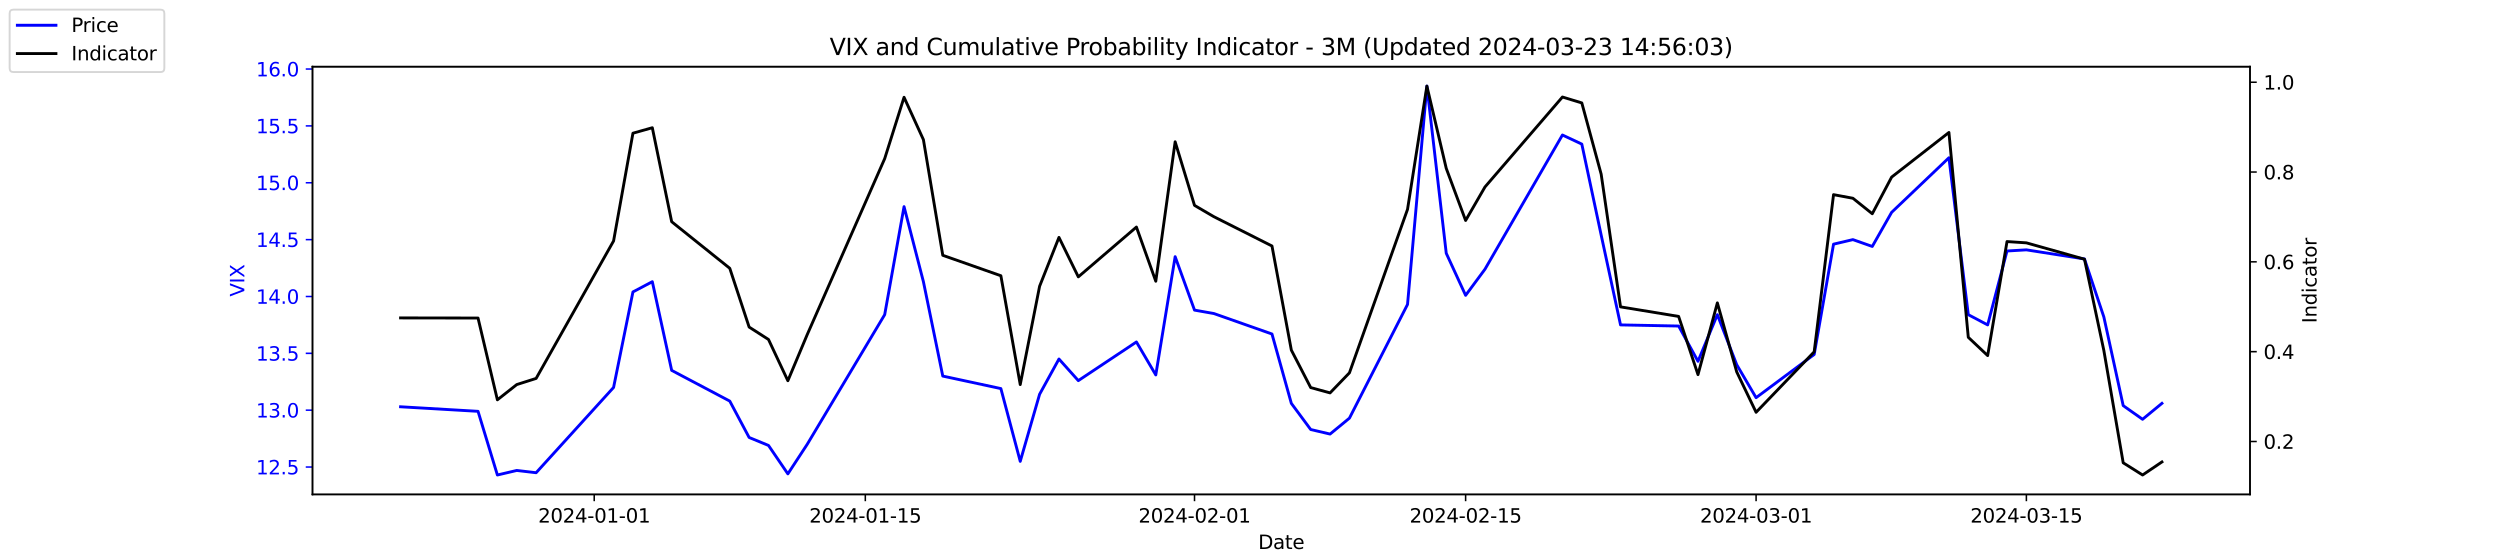<?xml version="1.0" encoding="utf-8" standalone="no"?>
<!DOCTYPE svg PUBLIC "-//W3C//DTD SVG 1.1//EN"
  "http://www.w3.org/Graphics/SVG/1.1/DTD/svg11.dtd">
<svg xmlns:xlink="http://www.w3.org/1999/xlink" width="1296pt" height="288pt" viewBox="0 0 1296 288" xmlns="http://www.w3.org/2000/svg" version="1.1">
 <defs>
  <style type="text/css">*{stroke-linejoin: round; stroke-linecap: butt}</style>
 </defs>
 <g id="figure_1">
  <g id="patch_1">
   <path d="M 0 288 
L 1296 288 
L 1296 0 
L 0 0 
z
" style="fill: #ffffff"/>
  </g>
  <g id="axes_1">
   <g id="patch_2">
    <path d="M 162 256.32 
L 1166.4 256.32 
L 1166.4 34.56 
L 162 34.56 
z
" style="fill: #ffffff"/>
   </g>
   <g id="matplotlib.axis_1">
    <g id="xtick_1">
     <g id="line2d_1">
      <defs>
       <path id="m8917cf723b" d="M 0 0 
L 0 3.5 
" style="stroke: #000000; stroke-width: 0.8"/>
      </defs>
      <g>
       <use xlink:href="#m8917cf723b" x="308.04" y="256.32" style="stroke: #000000; stroke-width: 0.8"/>
      </g>
     </g>
     <g id="text_1">
      <!-- 2024-01-01 -->
      <g transform="translate(278.982 270.918) scale(0.1 -0.1)">
       <defs>
        <path id="DejaVuSans-32" d="M 1228 531 
L 3431 531 
L 3431 0 
L 469 0 
L 469 531 
Q 828 903 1448 1529 
Q 2069 2156 2228 2338 
Q 2531 2678 2651 2914 
Q 2772 3150 2772 3378 
Q 2772 3750 2511 3984 
Q 2250 4219 1831 4219 
Q 1534 4219 1204 4116 
Q 875 4013 500 3803 
L 500 4441 
Q 881 4594 1212 4672 
Q 1544 4750 1819 4750 
Q 2544 4750 2975 4387 
Q 3406 4025 3406 3419 
Q 3406 3131 3298 2873 
Q 3191 2616 2906 2266 
Q 2828 2175 2409 1742 
Q 1991 1309 1228 531 
z
" transform="scale(0.016)"/>
        <path id="DejaVuSans-30" d="M 2034 4250 
Q 1547 4250 1301 3770 
Q 1056 3291 1056 2328 
Q 1056 1369 1301 889 
Q 1547 409 2034 409 
Q 2525 409 2770 889 
Q 3016 1369 3016 2328 
Q 3016 3291 2770 3770 
Q 2525 4250 2034 4250 
z
M 2034 4750 
Q 2819 4750 3233 4129 
Q 3647 3509 3647 2328 
Q 3647 1150 3233 529 
Q 2819 -91 2034 -91 
Q 1250 -91 836 529 
Q 422 1150 422 2328 
Q 422 3509 836 4129 
Q 1250 4750 2034 4750 
z
" transform="scale(0.016)"/>
        <path id="DejaVuSans-34" d="M 2419 4116 
L 825 1625 
L 2419 1625 
L 2419 4116 
z
M 2253 4666 
L 3047 4666 
L 3047 1625 
L 3713 1625 
L 3713 1100 
L 3047 1100 
L 3047 0 
L 2419 0 
L 2419 1100 
L 313 1100 
L 313 1709 
L 2253 4666 
z
" transform="scale(0.016)"/>
        <path id="DejaVuSans-2d" d="M 313 2009 
L 1997 2009 
L 1997 1497 
L 313 1497 
L 313 2009 
z
" transform="scale(0.016)"/>
        <path id="DejaVuSans-31" d="M 794 531 
L 1825 531 
L 1825 4091 
L 703 3866 
L 703 4441 
L 1819 4666 
L 2450 4666 
L 2450 531 
L 3481 531 
L 3481 0 
L 794 0 
L 794 531 
z
" transform="scale(0.016)"/>
       </defs>
       <use xlink:href="#DejaVuSans-32"/>
       <use xlink:href="#DejaVuSans-30" x="63.623"/>
       <use xlink:href="#DejaVuSans-32" x="127.246"/>
       <use xlink:href="#DejaVuSans-34" x="190.869"/>
       <use xlink:href="#DejaVuSans-2d" x="254.492"/>
       <use xlink:href="#DejaVuSans-30" x="290.576"/>
       <use xlink:href="#DejaVuSans-31" x="354.199"/>
       <use xlink:href="#DejaVuSans-2d" x="417.822"/>
       <use xlink:href="#DejaVuSans-30" x="453.906"/>
       <use xlink:href="#DejaVuSans-31" x="517.529"/>
      </g>
     </g>
    </g>
    <g id="xtick_2">
     <g id="line2d_2">
      <g>
       <use xlink:href="#m8917cf723b" x="448.58" y="256.32" style="stroke: #000000; stroke-width: 0.8"/>
      </g>
     </g>
     <g id="text_2">
      <!-- 2024-01-15 -->
      <g transform="translate(419.522 270.918) scale(0.1 -0.1)">
       <defs>
        <path id="DejaVuSans-35" d="M 691 4666 
L 3169 4666 
L 3169 4134 
L 1269 4134 
L 1269 2991 
Q 1406 3038 1543 3061 
Q 1681 3084 1819 3084 
Q 2600 3084 3056 2656 
Q 3513 2228 3513 1497 
Q 3513 744 3044 326 
Q 2575 -91 1722 -91 
Q 1428 -91 1123 -41 
Q 819 9 494 109 
L 494 744 
Q 775 591 1075 516 
Q 1375 441 1709 441 
Q 2250 441 2565 725 
Q 2881 1009 2881 1497 
Q 2881 1984 2565 2268 
Q 2250 2553 1709 2553 
Q 1456 2553 1204 2497 
Q 953 2441 691 2322 
L 691 4666 
z
" transform="scale(0.016)"/>
       </defs>
       <use xlink:href="#DejaVuSans-32"/>
       <use xlink:href="#DejaVuSans-30" x="63.623"/>
       <use xlink:href="#DejaVuSans-32" x="127.246"/>
       <use xlink:href="#DejaVuSans-34" x="190.869"/>
       <use xlink:href="#DejaVuSans-2d" x="254.492"/>
       <use xlink:href="#DejaVuSans-30" x="290.576"/>
       <use xlink:href="#DejaVuSans-31" x="354.199"/>
       <use xlink:href="#DejaVuSans-2d" x="417.822"/>
       <use xlink:href="#DejaVuSans-31" x="453.906"/>
       <use xlink:href="#DejaVuSans-35" x="517.529"/>
      </g>
     </g>
    </g>
    <g id="xtick_3">
     <g id="line2d_3">
      <g>
       <use xlink:href="#m8917cf723b" x="619.236" y="256.32" style="stroke: #000000; stroke-width: 0.8"/>
      </g>
     </g>
     <g id="text_3">
      <!-- 2024-02-01 -->
      <g transform="translate(590.178 270.918) scale(0.1 -0.1)">
       <use xlink:href="#DejaVuSans-32"/>
       <use xlink:href="#DejaVuSans-30" x="63.623"/>
       <use xlink:href="#DejaVuSans-32" x="127.246"/>
       <use xlink:href="#DejaVuSans-34" x="190.869"/>
       <use xlink:href="#DejaVuSans-2d" x="254.492"/>
       <use xlink:href="#DejaVuSans-30" x="290.576"/>
       <use xlink:href="#DejaVuSans-32" x="354.199"/>
       <use xlink:href="#DejaVuSans-2d" x="417.822"/>
       <use xlink:href="#DejaVuSans-30" x="453.906"/>
       <use xlink:href="#DejaVuSans-31" x="517.529"/>
      </g>
     </g>
    </g>
    <g id="xtick_4">
     <g id="line2d_4">
      <g>
       <use xlink:href="#m8917cf723b" x="759.775" y="256.32" style="stroke: #000000; stroke-width: 0.8"/>
      </g>
     </g>
     <g id="text_4">
      <!-- 2024-02-15 -->
      <g transform="translate(730.718 270.918) scale(0.1 -0.1)">
       <use xlink:href="#DejaVuSans-32"/>
       <use xlink:href="#DejaVuSans-30" x="63.623"/>
       <use xlink:href="#DejaVuSans-32" x="127.246"/>
       <use xlink:href="#DejaVuSans-34" x="190.869"/>
       <use xlink:href="#DejaVuSans-2d" x="254.492"/>
       <use xlink:href="#DejaVuSans-30" x="290.576"/>
       <use xlink:href="#DejaVuSans-32" x="354.199"/>
       <use xlink:href="#DejaVuSans-2d" x="417.822"/>
       <use xlink:href="#DejaVuSans-31" x="453.906"/>
       <use xlink:href="#DejaVuSans-35" x="517.529"/>
      </g>
     </g>
    </g>
    <g id="xtick_5">
     <g id="line2d_5">
      <g>
       <use xlink:href="#m8917cf723b" x="910.354" y="256.32" style="stroke: #000000; stroke-width: 0.8"/>
      </g>
     </g>
     <g id="text_5">
      <!-- 2024-03-01 -->
      <g transform="translate(881.296 270.918) scale(0.1 -0.1)">
       <defs>
        <path id="DejaVuSans-33" d="M 2597 2516 
Q 3050 2419 3304 2112 
Q 3559 1806 3559 1356 
Q 3559 666 3084 287 
Q 2609 -91 1734 -91 
Q 1441 -91 1130 -33 
Q 819 25 488 141 
L 488 750 
Q 750 597 1062 519 
Q 1375 441 1716 441 
Q 2309 441 2620 675 
Q 2931 909 2931 1356 
Q 2931 1769 2642 2001 
Q 2353 2234 1838 2234 
L 1294 2234 
L 1294 2753 
L 1863 2753 
Q 2328 2753 2575 2939 
Q 2822 3125 2822 3475 
Q 2822 3834 2567 4026 
Q 2313 4219 1838 4219 
Q 1578 4219 1281 4162 
Q 984 4106 628 3988 
L 628 4550 
Q 988 4650 1302 4700 
Q 1616 4750 1894 4750 
Q 2613 4750 3031 4423 
Q 3450 4097 3450 3541 
Q 3450 3153 3228 2886 
Q 3006 2619 2597 2516 
z
" transform="scale(0.016)"/>
       </defs>
       <use xlink:href="#DejaVuSans-32"/>
       <use xlink:href="#DejaVuSans-30" x="63.623"/>
       <use xlink:href="#DejaVuSans-32" x="127.246"/>
       <use xlink:href="#DejaVuSans-34" x="190.869"/>
       <use xlink:href="#DejaVuSans-2d" x="254.492"/>
       <use xlink:href="#DejaVuSans-30" x="290.576"/>
       <use xlink:href="#DejaVuSans-33" x="354.199"/>
       <use xlink:href="#DejaVuSans-2d" x="417.822"/>
       <use xlink:href="#DejaVuSans-30" x="453.906"/>
       <use xlink:href="#DejaVuSans-31" x="517.529"/>
      </g>
     </g>
    </g>
    <g id="xtick_6">
     <g id="line2d_6">
      <g>
       <use xlink:href="#m8917cf723b" x="1050.476" y="256.32" style="stroke: #000000; stroke-width: 0.8"/>
      </g>
     </g>
     <g id="text_6">
      <!-- 2024-03-15 -->
      <g transform="translate(1021.418 270.918) scale(0.1 -0.1)">
       <use xlink:href="#DejaVuSans-32"/>
       <use xlink:href="#DejaVuSans-30" x="63.623"/>
       <use xlink:href="#DejaVuSans-32" x="127.246"/>
       <use xlink:href="#DejaVuSans-34" x="190.869"/>
       <use xlink:href="#DejaVuSans-2d" x="254.492"/>
       <use xlink:href="#DejaVuSans-30" x="290.576"/>
       <use xlink:href="#DejaVuSans-33" x="354.199"/>
       <use xlink:href="#DejaVuSans-2d" x="417.822"/>
       <use xlink:href="#DejaVuSans-31" x="453.906"/>
       <use xlink:href="#DejaVuSans-35" x="517.529"/>
      </g>
     </g>
    </g>
    <g id="text_7">
     <!-- Date -->
     <g transform="translate(652.249 284.597) scale(0.1 -0.1)">
      <defs>
       <path id="DejaVuSans-44" d="M 1259 4147 
L 1259 519 
L 2022 519 
Q 2988 519 3436 956 
Q 3884 1394 3884 2338 
Q 3884 3275 3436 3711 
Q 2988 4147 2022 4147 
L 1259 4147 
z
M 628 4666 
L 1925 4666 
Q 3281 4666 3915 4102 
Q 4550 3538 4550 2338 
Q 4550 1131 3912 565 
Q 3275 0 1925 0 
L 628 0 
L 628 4666 
z
" transform="scale(0.016)"/>
       <path id="DejaVuSans-61" d="M 2194 1759 
Q 1497 1759 1228 1600 
Q 959 1441 959 1056 
Q 959 750 1161 570 
Q 1363 391 1709 391 
Q 2188 391 2477 730 
Q 2766 1069 2766 1631 
L 2766 1759 
L 2194 1759 
z
M 3341 1997 
L 3341 0 
L 2766 0 
L 2766 531 
Q 2569 213 2275 61 
Q 1981 -91 1556 -91 
Q 1019 -91 701 211 
Q 384 513 384 1019 
Q 384 1609 779 1909 
Q 1175 2209 1959 2209 
L 2766 2209 
L 2766 2266 
Q 2766 2663 2505 2880 
Q 2244 3097 1772 3097 
Q 1472 3097 1187 3025 
Q 903 2953 641 2809 
L 641 3341 
Q 956 3463 1253 3523 
Q 1550 3584 1831 3584 
Q 2591 3584 2966 3190 
Q 3341 2797 3341 1997 
z
" transform="scale(0.016)"/>
       <path id="DejaVuSans-74" d="M 1172 4494 
L 1172 3500 
L 2356 3500 
L 2356 3053 
L 1172 3053 
L 1172 1153 
Q 1172 725 1289 603 
Q 1406 481 1766 481 
L 2356 481 
L 2356 0 
L 1766 0 
Q 1100 0 847 248 
Q 594 497 594 1153 
L 594 3053 
L 172 3053 
L 172 3500 
L 594 3500 
L 594 4494 
L 1172 4494 
z
" transform="scale(0.016)"/>
       <path id="DejaVuSans-65" d="M 3597 1894 
L 3597 1613 
L 953 1613 
Q 991 1019 1311 708 
Q 1631 397 2203 397 
Q 2534 397 2845 478 
Q 3156 559 3463 722 
L 3463 178 
Q 3153 47 2828 -22 
Q 2503 -91 2169 -91 
Q 1331 -91 842 396 
Q 353 884 353 1716 
Q 353 2575 817 3079 
Q 1281 3584 2069 3584 
Q 2775 3584 3186 3129 
Q 3597 2675 3597 1894 
z
M 3022 2063 
Q 3016 2534 2758 2815 
Q 2500 3097 2075 3097 
Q 1594 3097 1305 2825 
Q 1016 2553 972 2059 
L 3022 2063 
z
" transform="scale(0.016)"/>
      </defs>
      <use xlink:href="#DejaVuSans-44"/>
      <use xlink:href="#DejaVuSans-61" x="77.002"/>
      <use xlink:href="#DejaVuSans-74" x="138.281"/>
      <use xlink:href="#DejaVuSans-65" x="177.49"/>
     </g>
    </g>
   </g>
   <g id="matplotlib.axis_2">
    <g id="ytick_1">
     <g id="line2d_7">
      <defs>
       <path id="m9abcb109ac" d="M 0 0 
L -3.5 0 
" style="stroke: #0000ff; stroke-width: 0.8"/>
      </defs>
      <g>
       <use xlink:href="#m9abcb109ac" x="162" y="242.114" style="fill: #0000ff; stroke: #0000ff; stroke-width: 0.8"/>
      </g>
     </g>
     <g id="text_8">
      <!-- 12.5 -->
      <g style="fill: #0000ff" transform="translate(132.734 245.913) scale(0.1 -0.1)">
       <defs>
        <path id="DejaVuSans-2e" d="M 684 794 
L 1344 794 
L 1344 0 
L 684 0 
L 684 794 
z
" transform="scale(0.016)"/>
       </defs>
       <use xlink:href="#DejaVuSans-31"/>
       <use xlink:href="#DejaVuSans-32" x="63.623"/>
       <use xlink:href="#DejaVuSans-2e" x="127.246"/>
       <use xlink:href="#DejaVuSans-35" x="159.033"/>
      </g>
     </g>
    </g>
    <g id="ytick_2">
     <g id="line2d_8">
      <g>
       <use xlink:href="#m9abcb109ac" x="162" y="212.64" style="fill: #0000ff; stroke: #0000ff; stroke-width: 0.8"/>
      </g>
     </g>
     <g id="text_9">
      <!-- 13.0 -->
      <g style="fill: #0000ff" transform="translate(132.734 216.439) scale(0.1 -0.1)">
       <use xlink:href="#DejaVuSans-31"/>
       <use xlink:href="#DejaVuSans-33" x="63.623"/>
       <use xlink:href="#DejaVuSans-2e" x="127.246"/>
       <use xlink:href="#DejaVuSans-30" x="159.033"/>
      </g>
     </g>
    </g>
    <g id="ytick_3">
     <g id="line2d_9">
      <g>
       <use xlink:href="#m9abcb109ac" x="162" y="183.166" style="fill: #0000ff; stroke: #0000ff; stroke-width: 0.8"/>
      </g>
     </g>
     <g id="text_10">
      <!-- 13.5 -->
      <g style="fill: #0000ff" transform="translate(132.734 186.966) scale(0.1 -0.1)">
       <use xlink:href="#DejaVuSans-31"/>
       <use xlink:href="#DejaVuSans-33" x="63.623"/>
       <use xlink:href="#DejaVuSans-2e" x="127.246"/>
       <use xlink:href="#DejaVuSans-35" x="159.033"/>
      </g>
     </g>
    </g>
    <g id="ytick_4">
     <g id="line2d_10">
      <g>
       <use xlink:href="#m9abcb109ac" x="162" y="153.693" style="fill: #0000ff; stroke: #0000ff; stroke-width: 0.8"/>
      </g>
     </g>
     <g id="text_11">
      <!-- 14.0 -->
      <g style="fill: #0000ff" transform="translate(132.734 157.492) scale(0.1 -0.1)">
       <use xlink:href="#DejaVuSans-31"/>
       <use xlink:href="#DejaVuSans-34" x="63.623"/>
       <use xlink:href="#DejaVuSans-2e" x="127.246"/>
       <use xlink:href="#DejaVuSans-30" x="159.033"/>
      </g>
     </g>
    </g>
    <g id="ytick_5">
     <g id="line2d_11">
      <g>
       <use xlink:href="#m9abcb109ac" x="162" y="124.219" style="fill: #0000ff; stroke: #0000ff; stroke-width: 0.8"/>
      </g>
     </g>
     <g id="text_12">
      <!-- 14.5 -->
      <g style="fill: #0000ff" transform="translate(132.734 128.018) scale(0.1 -0.1)">
       <use xlink:href="#DejaVuSans-31"/>
       <use xlink:href="#DejaVuSans-34" x="63.623"/>
       <use xlink:href="#DejaVuSans-2e" x="127.246"/>
       <use xlink:href="#DejaVuSans-35" x="159.033"/>
      </g>
     </g>
    </g>
    <g id="ytick_6">
     <g id="line2d_12">
      <g>
       <use xlink:href="#m9abcb109ac" x="162" y="94.745" style="fill: #0000ff; stroke: #0000ff; stroke-width: 0.8"/>
      </g>
     </g>
     <g id="text_13">
      <!-- 15.0 -->
      <g style="fill: #0000ff" transform="translate(132.734 98.545) scale(0.1 -0.1)">
       <use xlink:href="#DejaVuSans-31"/>
       <use xlink:href="#DejaVuSans-35" x="63.623"/>
       <use xlink:href="#DejaVuSans-2e" x="127.246"/>
       <use xlink:href="#DejaVuSans-30" x="159.033"/>
      </g>
     </g>
    </g>
    <g id="ytick_7">
     <g id="line2d_13">
      <g>
       <use xlink:href="#m9abcb109ac" x="162" y="65.272" style="fill: #0000ff; stroke: #0000ff; stroke-width: 0.8"/>
      </g>
     </g>
     <g id="text_14">
      <!-- 15.5 -->
      <g style="fill: #0000ff" transform="translate(132.734 69.071) scale(0.1 -0.1)">
       <use xlink:href="#DejaVuSans-31"/>
       <use xlink:href="#DejaVuSans-35" x="63.623"/>
       <use xlink:href="#DejaVuSans-2e" x="127.246"/>
       <use xlink:href="#DejaVuSans-35" x="159.033"/>
      </g>
     </g>
    </g>
    <g id="ytick_8">
     <g id="line2d_14">
      <g>
       <use xlink:href="#m9abcb109ac" x="162" y="35.798" style="fill: #0000ff; stroke: #0000ff; stroke-width: 0.8"/>
      </g>
     </g>
     <g id="text_15">
      <!-- 16.0 -->
      <g style="fill: #0000ff" transform="translate(132.734 39.597) scale(0.1 -0.1)">
       <defs>
        <path id="DejaVuSans-36" d="M 2113 2584 
Q 1688 2584 1439 2293 
Q 1191 2003 1191 1497 
Q 1191 994 1439 701 
Q 1688 409 2113 409 
Q 2538 409 2786 701 
Q 3034 994 3034 1497 
Q 3034 2003 2786 2293 
Q 2538 2584 2113 2584 
z
M 3366 4563 
L 3366 3988 
Q 3128 4100 2886 4159 
Q 2644 4219 2406 4219 
Q 1781 4219 1451 3797 
Q 1122 3375 1075 2522 
Q 1259 2794 1537 2939 
Q 1816 3084 2150 3084 
Q 2853 3084 3261 2657 
Q 3669 2231 3669 1497 
Q 3669 778 3244 343 
Q 2819 -91 2113 -91 
Q 1303 -91 875 529 
Q 447 1150 447 2328 
Q 447 3434 972 4092 
Q 1497 4750 2381 4750 
Q 2619 4750 2861 4703 
Q 3103 4656 3366 4563 
z
" transform="scale(0.016)"/>
       </defs>
       <use xlink:href="#DejaVuSans-31"/>
       <use xlink:href="#DejaVuSans-36" x="63.623"/>
       <use xlink:href="#DejaVuSans-2e" x="127.246"/>
       <use xlink:href="#DejaVuSans-30" x="159.033"/>
      </g>
     </g>
    </g>
    <g id="text_16">
     <!-- VIX -->
     <g style="fill: #0000ff" transform="translate(126.655 153.76) rotate(-90) scale(0.1 -0.1)">
      <defs>
       <path id="DejaVuSans-56" d="M 1831 0 
L 50 4666 
L 709 4666 
L 2188 738 
L 3669 4666 
L 4325 4666 
L 2547 0 
L 1831 0 
z
" transform="scale(0.016)"/>
       <path id="DejaVuSans-49" d="M 628 4666 
L 1259 4666 
L 1259 0 
L 628 0 
L 628 4666 
z
" transform="scale(0.016)"/>
       <path id="DejaVuSans-58" d="M 403 4666 
L 1081 4666 
L 2241 2931 
L 3406 4666 
L 4084 4666 
L 2584 2425 
L 4184 0 
L 3506 0 
L 2194 1984 
L 872 0 
L 191 0 
L 1856 2491 
L 403 4666 
z
" transform="scale(0.016)"/>
      </defs>
      <use xlink:href="#DejaVuSans-56"/>
      <use xlink:href="#DejaVuSans-49" x="68.408"/>
      <use xlink:href="#DejaVuSans-58" x="97.9"/>
     </g>
    </g>
   </g>
   <g id="line2d_15">
    <path d="M 207.655 210.872 
L 247.809 213.23 
L 257.847 246.24 
L 267.886 243.882 
L 277.924 245.061 
L 318.079 200.851 
L 328.117 151.335 
L 338.156 146.029 
L 348.194 192.008 
L 378.31 207.924 
L 388.349 226.787 
L 398.387 230.914 
L 408.426 245.651 
L 418.464 230.324 
L 458.619 163.124 
L 468.657 107.124 
L 478.696 146.029 
L 488.734 194.956 
L 518.85 201.44 
L 528.889 239.166 
L 538.927 204.387 
L 548.966 186.114 
L 559.004 197.314 
L 589.12 177.272 
L 599.158 194.366 
L 609.197 133.061 
L 619.236 160.766 
L 629.274 162.535 
L 659.39 173.145 
L 669.428 209.103 
L 679.467 222.661 
L 689.506 225.019 
L 699.544 216.766 
L 729.66 157.819 
L 739.698 44.64 
L 749.737 131.293 
L 759.775 153.103 
L 769.814 139.545 
L 809.968 69.987 
L 820.007 74.703 
L 830.045 121.861 
L 840.084 168.429 
L 870.2 169.019 
L 880.238 187.293 
L 890.277 163.124 
L 900.315 189.061 
L 910.354 206.156 
L 940.47 183.756 
L 950.508 126.577 
L 960.547 124.219 
L 970.585 127.756 
L 980.624 110.072 
L 1010.321 81.777 
L 1020.36 163.124 
L 1030.398 168.429 
L 1040.437 130.114 
L 1050.476 129.524 
L 1080.591 134.24 
L 1090.63 164.303 
L 1100.668 210.282 
L 1110.707 217.356 
L 1120.745 209.103 
" clip-path="url(#p3b7b371551)" style="fill: none; stroke: #0000ff; stroke-width: 1.5; stroke-linecap: square"/>
   </g>
   <g id="patch_3">
    <path d="M 162 256.32 
L 162 34.56 
" style="fill: none; stroke: #000000; stroke-width: 0.8; stroke-linejoin: miter; stroke-linecap: square"/>
   </g>
   <g id="patch_4">
    <path d="M 1166.4 256.32 
L 1166.4 34.56 
" style="fill: none; stroke: #000000; stroke-width: 0.8; stroke-linejoin: miter; stroke-linecap: square"/>
   </g>
   <g id="patch_5">
    <path d="M 162 256.32 
L 1166.4 256.32 
" style="fill: none; stroke: #000000; stroke-width: 0.8; stroke-linejoin: miter; stroke-linecap: square"/>
   </g>
   <g id="patch_6">
    <path d="M 162 34.56 
L 1166.4 34.56 
" style="fill: none; stroke: #000000; stroke-width: 0.8; stroke-linejoin: miter; stroke-linecap: square"/>
   </g>
  </g>
  <g id="axes_2">
   <g id="matplotlib.axis_3">
    <g id="ytick_9">
     <g id="line2d_16">
      <defs>
       <path id="md90090e9cf" d="M 0 0 
L 3.5 0 
" style="stroke: #000000; stroke-width: 0.8"/>
      </defs>
      <g>
       <use xlink:href="#md90090e9cf" x="1166.4" y="228.861" style="stroke: #000000; stroke-width: 0.8"/>
      </g>
     </g>
     <g id="text_17">
      <!-- 0.2 -->
      <g transform="translate(1173.4 232.66) scale(0.1 -0.1)">
       <use xlink:href="#DejaVuSans-30"/>
       <use xlink:href="#DejaVuSans-2e" x="63.623"/>
       <use xlink:href="#DejaVuSans-32" x="95.41"/>
      </g>
     </g>
    </g>
    <g id="ytick_10">
     <g id="line2d_17">
      <g>
       <use xlink:href="#md90090e9cf" x="1166.4" y="182.303" style="stroke: #000000; stroke-width: 0.8"/>
      </g>
     </g>
     <g id="text_18">
      <!-- 0.4 -->
      <g transform="translate(1173.4 186.102) scale(0.1 -0.1)">
       <use xlink:href="#DejaVuSans-30"/>
       <use xlink:href="#DejaVuSans-2e" x="63.623"/>
       <use xlink:href="#DejaVuSans-34" x="95.41"/>
      </g>
     </g>
    </g>
    <g id="ytick_11">
     <g id="line2d_18">
      <g>
       <use xlink:href="#md90090e9cf" x="1166.4" y="135.744" style="stroke: #000000; stroke-width: 0.8"/>
      </g>
     </g>
     <g id="text_19">
      <!-- 0.6 -->
      <g transform="translate(1173.4 139.543) scale(0.1 -0.1)">
       <use xlink:href="#DejaVuSans-30"/>
       <use xlink:href="#DejaVuSans-2e" x="63.623"/>
       <use xlink:href="#DejaVuSans-36" x="95.41"/>
      </g>
     </g>
    </g>
    <g id="ytick_12">
     <g id="line2d_19">
      <g>
       <use xlink:href="#md90090e9cf" x="1166.4" y="89.185" style="stroke: #000000; stroke-width: 0.8"/>
      </g>
     </g>
     <g id="text_20">
      <!-- 0.8 -->
      <g transform="translate(1173.4 92.984) scale(0.1 -0.1)">
       <defs>
        <path id="DejaVuSans-38" d="M 2034 2216 
Q 1584 2216 1326 1975 
Q 1069 1734 1069 1313 
Q 1069 891 1326 650 
Q 1584 409 2034 409 
Q 2484 409 2743 651 
Q 3003 894 3003 1313 
Q 3003 1734 2745 1975 
Q 2488 2216 2034 2216 
z
M 1403 2484 
Q 997 2584 770 2862 
Q 544 3141 544 3541 
Q 544 4100 942 4425 
Q 1341 4750 2034 4750 
Q 2731 4750 3128 4425 
Q 3525 4100 3525 3541 
Q 3525 3141 3298 2862 
Q 3072 2584 2669 2484 
Q 3125 2378 3379 2068 
Q 3634 1759 3634 1313 
Q 3634 634 3220 271 
Q 2806 -91 2034 -91 
Q 1263 -91 848 271 
Q 434 634 434 1313 
Q 434 1759 690 2068 
Q 947 2378 1403 2484 
z
M 1172 3481 
Q 1172 3119 1398 2916 
Q 1625 2713 2034 2713 
Q 2441 2713 2670 2916 
Q 2900 3119 2900 3481 
Q 2900 3844 2670 4047 
Q 2441 4250 2034 4250 
Q 1625 4250 1398 4047 
Q 1172 3844 1172 3481 
z
" transform="scale(0.016)"/>
       </defs>
       <use xlink:href="#DejaVuSans-30"/>
       <use xlink:href="#DejaVuSans-2e" x="63.623"/>
       <use xlink:href="#DejaVuSans-38" x="95.41"/>
      </g>
     </g>
    </g>
    <g id="ytick_13">
     <g id="line2d_20">
      <g>
       <use xlink:href="#md90090e9cf" x="1166.4" y="42.627" style="stroke: #000000; stroke-width: 0.8"/>
      </g>
     </g>
     <g id="text_21">
      <!-- 1.0 -->
      <g transform="translate(1173.4 46.426) scale(0.1 -0.1)">
       <use xlink:href="#DejaVuSans-31"/>
       <use xlink:href="#DejaVuSans-2e" x="63.623"/>
       <use xlink:href="#DejaVuSans-30" x="95.41"/>
      </g>
     </g>
    </g>
    <g id="text_22">
     <!-- Indicator -->
     <g transform="translate(1200.902 167.535) rotate(-90) scale(0.1 -0.1)">
      <defs>
       <path id="DejaVuSans-6e" d="M 3513 2113 
L 3513 0 
L 2938 0 
L 2938 2094 
Q 2938 2591 2744 2837 
Q 2550 3084 2163 3084 
Q 1697 3084 1428 2787 
Q 1159 2491 1159 1978 
L 1159 0 
L 581 0 
L 581 3500 
L 1159 3500 
L 1159 2956 
Q 1366 3272 1645 3428 
Q 1925 3584 2291 3584 
Q 2894 3584 3203 3211 
Q 3513 2838 3513 2113 
z
" transform="scale(0.016)"/>
       <path id="DejaVuSans-64" d="M 2906 2969 
L 2906 4863 
L 3481 4863 
L 3481 0 
L 2906 0 
L 2906 525 
Q 2725 213 2448 61 
Q 2172 -91 1784 -91 
Q 1150 -91 751 415 
Q 353 922 353 1747 
Q 353 2572 751 3078 
Q 1150 3584 1784 3584 
Q 2172 3584 2448 3432 
Q 2725 3281 2906 2969 
z
M 947 1747 
Q 947 1113 1208 752 
Q 1469 391 1925 391 
Q 2381 391 2643 752 
Q 2906 1113 2906 1747 
Q 2906 2381 2643 2742 
Q 2381 3103 1925 3103 
Q 1469 3103 1208 2742 
Q 947 2381 947 1747 
z
" transform="scale(0.016)"/>
       <path id="DejaVuSans-69" d="M 603 3500 
L 1178 3500 
L 1178 0 
L 603 0 
L 603 3500 
z
M 603 4863 
L 1178 4863 
L 1178 4134 
L 603 4134 
L 603 4863 
z
" transform="scale(0.016)"/>
       <path id="DejaVuSans-63" d="M 3122 3366 
L 3122 2828 
Q 2878 2963 2633 3030 
Q 2388 3097 2138 3097 
Q 1578 3097 1268 2742 
Q 959 2388 959 1747 
Q 959 1106 1268 751 
Q 1578 397 2138 397 
Q 2388 397 2633 464 
Q 2878 531 3122 666 
L 3122 134 
Q 2881 22 2623 -34 
Q 2366 -91 2075 -91 
Q 1284 -91 818 406 
Q 353 903 353 1747 
Q 353 2603 823 3093 
Q 1294 3584 2113 3584 
Q 2378 3584 2631 3529 
Q 2884 3475 3122 3366 
z
" transform="scale(0.016)"/>
       <path id="DejaVuSans-6f" d="M 1959 3097 
Q 1497 3097 1228 2736 
Q 959 2375 959 1747 
Q 959 1119 1226 758 
Q 1494 397 1959 397 
Q 2419 397 2687 759 
Q 2956 1122 2956 1747 
Q 2956 2369 2687 2733 
Q 2419 3097 1959 3097 
z
M 1959 3584 
Q 2709 3584 3137 3096 
Q 3566 2609 3566 1747 
Q 3566 888 3137 398 
Q 2709 -91 1959 -91 
Q 1206 -91 779 398 
Q 353 888 353 1747 
Q 353 2609 779 3096 
Q 1206 3584 1959 3584 
z
" transform="scale(0.016)"/>
       <path id="DejaVuSans-72" d="M 2631 2963 
Q 2534 3019 2420 3045 
Q 2306 3072 2169 3072 
Q 1681 3072 1420 2755 
Q 1159 2438 1159 1844 
L 1159 0 
L 581 0 
L 581 3500 
L 1159 3500 
L 1159 2956 
Q 1341 3275 1631 3429 
Q 1922 3584 2338 3584 
Q 2397 3584 2469 3576 
Q 2541 3569 2628 3553 
L 2631 2963 
z
" transform="scale(0.016)"/>
      </defs>
      <use xlink:href="#DejaVuSans-49"/>
      <use xlink:href="#DejaVuSans-6e" x="29.492"/>
      <use xlink:href="#DejaVuSans-64" x="92.871"/>
      <use xlink:href="#DejaVuSans-69" x="156.348"/>
      <use xlink:href="#DejaVuSans-63" x="184.131"/>
      <use xlink:href="#DejaVuSans-61" x="239.111"/>
      <use xlink:href="#DejaVuSans-74" x="300.391"/>
      <use xlink:href="#DejaVuSans-6f" x="339.6"/>
      <use xlink:href="#DejaVuSans-72" x="400.781"/>
     </g>
    </g>
   </g>
   <g id="line2d_21">
    <path d="M 207.655 164.809 
L 247.809 164.871 
L 257.847 207.267 
L 267.886 199.363 
L 277.924 196.174 
L 318.079 124.909 
L 328.117 69.054 
L 338.156 66.216 
L 348.194 114.944 
L 378.31 139.088 
L 388.349 169.556 
L 398.387 175.985 
L 408.426 197.367 
L 418.464 173.453 
L 458.619 82.25 
L 468.657 50.431 
L 478.696 72.403 
L 488.734 132.345 
L 518.85 142.945 
L 528.889 199.363 
L 538.927 148.397 
L 548.966 123.071 
L 559.004 143.524 
L 589.12 117.707 
L 599.158 145.787 
L 609.197 73.504 
L 619.236 106.471 
L 629.274 112.335 
L 659.39 127.52 
L 669.428 181.495 
L 679.467 200.923 
L 689.506 203.676 
L 699.544 193.281 
L 729.66 108.53 
L 739.698 44.64 
L 749.737 87.294 
L 759.775 114.286 
L 769.814 96.915 
L 809.968 50.293 
L 820.007 53.356 
L 830.045 90.298 
L 840.084 159.085 
L 870.2 164.036 
L 880.238 194.203 
L 890.277 157.012 
L 900.315 192.791 
L 910.354 213.729 
L 940.47 182.391 
L 950.508 100.91 
L 960.547 102.777 
L 970.585 110.806 
L 980.624 91.81 
L 1010.321 68.668 
L 1020.36 174.857 
L 1030.398 184.334 
L 1040.437 125.227 
L 1050.476 125.892 
L 1080.591 134.368 
L 1090.63 181.671 
L 1100.668 239.913 
L 1110.707 246.24 
L 1120.745 239.472 
" clip-path="url(#p3b7b371551)" style="fill: none; stroke: #000000; stroke-width: 1.5; stroke-linecap: square"/>
   </g>
   <g id="patch_7">
    <path d="M 162 256.32 
L 162 34.56 
" style="fill: none; stroke: #000000; stroke-width: 0.8; stroke-linejoin: miter; stroke-linecap: square"/>
   </g>
   <g id="patch_8">
    <path d="M 1166.4 256.32 
L 1166.4 34.56 
" style="fill: none; stroke: #000000; stroke-width: 0.8; stroke-linejoin: miter; stroke-linecap: square"/>
   </g>
   <g id="patch_9">
    <path d="M 162 256.32 
L 1166.4 256.32 
" style="fill: none; stroke: #000000; stroke-width: 0.8; stroke-linejoin: miter; stroke-linecap: square"/>
   </g>
   <g id="patch_10">
    <path d="M 162 34.56 
L 1166.4 34.56 
" style="fill: none; stroke: #000000; stroke-width: 0.8; stroke-linejoin: miter; stroke-linecap: square"/>
   </g>
   <g id="text_23">
    <!-- VIX and Cumulative Probability Indicator - 3M (Updated 2024-03-23 14:56:03) -->
    <g transform="translate(430.094 28.56) scale(0.12 -0.12)">
     <defs>
      <path id="DejaVuSans-20" transform="scale(0.016)"/>
      <path id="DejaVuSans-43" d="M 4122 4306 
L 4122 3641 
Q 3803 3938 3442 4084 
Q 3081 4231 2675 4231 
Q 1875 4231 1450 3742 
Q 1025 3253 1025 2328 
Q 1025 1406 1450 917 
Q 1875 428 2675 428 
Q 3081 428 3442 575 
Q 3803 722 4122 1019 
L 4122 359 
Q 3791 134 3420 21 
Q 3050 -91 2638 -91 
Q 1578 -91 968 557 
Q 359 1206 359 2328 
Q 359 3453 968 4101 
Q 1578 4750 2638 4750 
Q 3056 4750 3426 4639 
Q 3797 4528 4122 4306 
z
" transform="scale(0.016)"/>
      <path id="DejaVuSans-75" d="M 544 1381 
L 544 3500 
L 1119 3500 
L 1119 1403 
Q 1119 906 1312 657 
Q 1506 409 1894 409 
Q 2359 409 2629 706 
Q 2900 1003 2900 1516 
L 2900 3500 
L 3475 3500 
L 3475 0 
L 2900 0 
L 2900 538 
Q 2691 219 2414 64 
Q 2138 -91 1772 -91 
Q 1169 -91 856 284 
Q 544 659 544 1381 
z
M 1991 3584 
L 1991 3584 
z
" transform="scale(0.016)"/>
      <path id="DejaVuSans-6d" d="M 3328 2828 
Q 3544 3216 3844 3400 
Q 4144 3584 4550 3584 
Q 5097 3584 5394 3201 
Q 5691 2819 5691 2113 
L 5691 0 
L 5113 0 
L 5113 2094 
Q 5113 2597 4934 2840 
Q 4756 3084 4391 3084 
Q 3944 3084 3684 2787 
Q 3425 2491 3425 1978 
L 3425 0 
L 2847 0 
L 2847 2094 
Q 2847 2600 2669 2842 
Q 2491 3084 2119 3084 
Q 1678 3084 1418 2786 
Q 1159 2488 1159 1978 
L 1159 0 
L 581 0 
L 581 3500 
L 1159 3500 
L 1159 2956 
Q 1356 3278 1631 3431 
Q 1906 3584 2284 3584 
Q 2666 3584 2933 3390 
Q 3200 3197 3328 2828 
z
" transform="scale(0.016)"/>
      <path id="DejaVuSans-6c" d="M 603 4863 
L 1178 4863 
L 1178 0 
L 603 0 
L 603 4863 
z
" transform="scale(0.016)"/>
      <path id="DejaVuSans-76" d="M 191 3500 
L 800 3500 
L 1894 563 
L 2988 3500 
L 3597 3500 
L 2284 0 
L 1503 0 
L 191 3500 
z
" transform="scale(0.016)"/>
      <path id="DejaVuSans-50" d="M 1259 4147 
L 1259 2394 
L 2053 2394 
Q 2494 2394 2734 2622 
Q 2975 2850 2975 3272 
Q 2975 3691 2734 3919 
Q 2494 4147 2053 4147 
L 1259 4147 
z
M 628 4666 
L 2053 4666 
Q 2838 4666 3239 4311 
Q 3641 3956 3641 3272 
Q 3641 2581 3239 2228 
Q 2838 1875 2053 1875 
L 1259 1875 
L 1259 0 
L 628 0 
L 628 4666 
z
" transform="scale(0.016)"/>
      <path id="DejaVuSans-62" d="M 3116 1747 
Q 3116 2381 2855 2742 
Q 2594 3103 2138 3103 
Q 1681 3103 1420 2742 
Q 1159 2381 1159 1747 
Q 1159 1113 1420 752 
Q 1681 391 2138 391 
Q 2594 391 2855 752 
Q 3116 1113 3116 1747 
z
M 1159 2969 
Q 1341 3281 1617 3432 
Q 1894 3584 2278 3584 
Q 2916 3584 3314 3078 
Q 3713 2572 3713 1747 
Q 3713 922 3314 415 
Q 2916 -91 2278 -91 
Q 1894 -91 1617 61 
Q 1341 213 1159 525 
L 1159 0 
L 581 0 
L 581 4863 
L 1159 4863 
L 1159 2969 
z
" transform="scale(0.016)"/>
      <path id="DejaVuSans-79" d="M 2059 -325 
Q 1816 -950 1584 -1140 
Q 1353 -1331 966 -1331 
L 506 -1331 
L 506 -850 
L 844 -850 
Q 1081 -850 1212 -737 
Q 1344 -625 1503 -206 
L 1606 56 
L 191 3500 
L 800 3500 
L 1894 763 
L 2988 3500 
L 3597 3500 
L 2059 -325 
z
" transform="scale(0.016)"/>
      <path id="DejaVuSans-4d" d="M 628 4666 
L 1569 4666 
L 2759 1491 
L 3956 4666 
L 4897 4666 
L 4897 0 
L 4281 0 
L 4281 4097 
L 3078 897 
L 2444 897 
L 1241 4097 
L 1241 0 
L 628 0 
L 628 4666 
z
" transform="scale(0.016)"/>
      <path id="DejaVuSans-28" d="M 1984 4856 
Q 1566 4138 1362 3434 
Q 1159 2731 1159 2009 
Q 1159 1288 1364 580 
Q 1569 -128 1984 -844 
L 1484 -844 
Q 1016 -109 783 600 
Q 550 1309 550 2009 
Q 550 2706 781 3412 
Q 1013 4119 1484 4856 
L 1984 4856 
z
" transform="scale(0.016)"/>
      <path id="DejaVuSans-55" d="M 556 4666 
L 1191 4666 
L 1191 1831 
Q 1191 1081 1462 751 
Q 1734 422 2344 422 
Q 2950 422 3222 751 
Q 3494 1081 3494 1831 
L 3494 4666 
L 4128 4666 
L 4128 1753 
Q 4128 841 3676 375 
Q 3225 -91 2344 -91 
Q 1459 -91 1007 375 
Q 556 841 556 1753 
L 556 4666 
z
" transform="scale(0.016)"/>
      <path id="DejaVuSans-70" d="M 1159 525 
L 1159 -1331 
L 581 -1331 
L 581 3500 
L 1159 3500 
L 1159 2969 
Q 1341 3281 1617 3432 
Q 1894 3584 2278 3584 
Q 2916 3584 3314 3078 
Q 3713 2572 3713 1747 
Q 3713 922 3314 415 
Q 2916 -91 2278 -91 
Q 1894 -91 1617 61 
Q 1341 213 1159 525 
z
M 3116 1747 
Q 3116 2381 2855 2742 
Q 2594 3103 2138 3103 
Q 1681 3103 1420 2742 
Q 1159 2381 1159 1747 
Q 1159 1113 1420 752 
Q 1681 391 2138 391 
Q 2594 391 2855 752 
Q 3116 1113 3116 1747 
z
" transform="scale(0.016)"/>
      <path id="DejaVuSans-3a" d="M 750 794 
L 1409 794 
L 1409 0 
L 750 0 
L 750 794 
z
M 750 3309 
L 1409 3309 
L 1409 2516 
L 750 2516 
L 750 3309 
z
" transform="scale(0.016)"/>
      <path id="DejaVuSans-29" d="M 513 4856 
L 1013 4856 
Q 1481 4119 1714 3412 
Q 1947 2706 1947 2009 
Q 1947 1309 1714 600 
Q 1481 -109 1013 -844 
L 513 -844 
Q 928 -128 1133 580 
Q 1338 1288 1338 2009 
Q 1338 2731 1133 3434 
Q 928 4138 513 4856 
z
" transform="scale(0.016)"/>
     </defs>
     <use xlink:href="#DejaVuSans-56"/>
     <use xlink:href="#DejaVuSans-49" x="68.408"/>
     <use xlink:href="#DejaVuSans-58" x="97.9"/>
     <use xlink:href="#DejaVuSans-20" x="166.406"/>
     <use xlink:href="#DejaVuSans-61" x="198.193"/>
     <use xlink:href="#DejaVuSans-6e" x="259.473"/>
     <use xlink:href="#DejaVuSans-64" x="322.852"/>
     <use xlink:href="#DejaVuSans-20" x="386.328"/>
     <use xlink:href="#DejaVuSans-43" x="418.115"/>
     <use xlink:href="#DejaVuSans-75" x="487.939"/>
     <use xlink:href="#DejaVuSans-6d" x="551.318"/>
     <use xlink:href="#DejaVuSans-75" x="648.73"/>
     <use xlink:href="#DejaVuSans-6c" x="712.109"/>
     <use xlink:href="#DejaVuSans-61" x="739.893"/>
     <use xlink:href="#DejaVuSans-74" x="801.172"/>
     <use xlink:href="#DejaVuSans-69" x="840.381"/>
     <use xlink:href="#DejaVuSans-76" x="868.164"/>
     <use xlink:href="#DejaVuSans-65" x="927.344"/>
     <use xlink:href="#DejaVuSans-20" x="988.867"/>
     <use xlink:href="#DejaVuSans-50" x="1020.654"/>
     <use xlink:href="#DejaVuSans-72" x="1079.207"/>
     <use xlink:href="#DejaVuSans-6f" x="1118.07"/>
     <use xlink:href="#DejaVuSans-62" x="1179.252"/>
     <use xlink:href="#DejaVuSans-61" x="1242.729"/>
     <use xlink:href="#DejaVuSans-62" x="1304.008"/>
     <use xlink:href="#DejaVuSans-69" x="1367.484"/>
     <use xlink:href="#DejaVuSans-6c" x="1395.268"/>
     <use xlink:href="#DejaVuSans-69" x="1423.051"/>
     <use xlink:href="#DejaVuSans-74" x="1450.834"/>
     <use xlink:href="#DejaVuSans-79" x="1490.043"/>
     <use xlink:href="#DejaVuSans-20" x="1549.223"/>
     <use xlink:href="#DejaVuSans-49" x="1581.01"/>
     <use xlink:href="#DejaVuSans-6e" x="1610.502"/>
     <use xlink:href="#DejaVuSans-64" x="1673.881"/>
     <use xlink:href="#DejaVuSans-69" x="1737.357"/>
     <use xlink:href="#DejaVuSans-63" x="1765.141"/>
     <use xlink:href="#DejaVuSans-61" x="1820.121"/>
     <use xlink:href="#DejaVuSans-74" x="1881.4"/>
     <use xlink:href="#DejaVuSans-6f" x="1920.609"/>
     <use xlink:href="#DejaVuSans-72" x="1981.791"/>
     <use xlink:href="#DejaVuSans-20" x="2022.904"/>
     <use xlink:href="#DejaVuSans-2d" x="2054.691"/>
     <use xlink:href="#DejaVuSans-20" x="2090.775"/>
     <use xlink:href="#DejaVuSans-33" x="2122.562"/>
     <use xlink:href="#DejaVuSans-4d" x="2186.186"/>
     <use xlink:href="#DejaVuSans-20" x="2272.465"/>
     <use xlink:href="#DejaVuSans-28" x="2304.252"/>
     <use xlink:href="#DejaVuSans-55" x="2343.266"/>
     <use xlink:href="#DejaVuSans-70" x="2416.459"/>
     <use xlink:href="#DejaVuSans-64" x="2479.936"/>
     <use xlink:href="#DejaVuSans-61" x="2543.412"/>
     <use xlink:href="#DejaVuSans-74" x="2604.691"/>
     <use xlink:href="#DejaVuSans-65" x="2643.9"/>
     <use xlink:href="#DejaVuSans-64" x="2705.424"/>
     <use xlink:href="#DejaVuSans-20" x="2768.9"/>
     <use xlink:href="#DejaVuSans-32" x="2800.688"/>
     <use xlink:href="#DejaVuSans-30" x="2864.311"/>
     <use xlink:href="#DejaVuSans-32" x="2927.934"/>
     <use xlink:href="#DejaVuSans-34" x="2991.557"/>
     <use xlink:href="#DejaVuSans-2d" x="3055.18"/>
     <use xlink:href="#DejaVuSans-30" x="3091.264"/>
     <use xlink:href="#DejaVuSans-33" x="3154.887"/>
     <use xlink:href="#DejaVuSans-2d" x="3218.51"/>
     <use xlink:href="#DejaVuSans-32" x="3254.594"/>
     <use xlink:href="#DejaVuSans-33" x="3318.217"/>
     <use xlink:href="#DejaVuSans-20" x="3381.84"/>
     <use xlink:href="#DejaVuSans-31" x="3413.627"/>
     <use xlink:href="#DejaVuSans-34" x="3477.25"/>
     <use xlink:href="#DejaVuSans-3a" x="3540.873"/>
     <use xlink:href="#DejaVuSans-35" x="3574.564"/>
     <use xlink:href="#DejaVuSans-36" x="3638.188"/>
     <use xlink:href="#DejaVuSans-3a" x="3701.811"/>
     <use xlink:href="#DejaVuSans-30" x="3735.502"/>
     <use xlink:href="#DejaVuSans-33" x="3799.125"/>
     <use xlink:href="#DejaVuSans-29" x="3862.748"/>
    </g>
   </g>
  </g>
  <g id="legend_1">
   <g id="patch_11">
    <path d="M 7 37.356 
L 83.191 37.356 
Q 85.191 37.356 85.191 35.356 
L 85.191 7 
Q 85.191 5 83.191 5 
L 7 5 
Q 5 5 5 7 
L 5 35.356 
Q 5 37.356 7 37.356 
z
" style="fill: #ffffff; opacity: 0.8; stroke: #cccccc; stroke-linejoin: miter"/>
   </g>
   <g id="line2d_22">
    <path d="M 9 13.098 
L 19 13.098 
L 29 13.098 
" style="fill: none; stroke: #0000ff; stroke-width: 1.5; stroke-linecap: square"/>
   </g>
   <g id="text_24">
    <!-- Price -->
    <g transform="translate(37 16.598) scale(0.1 -0.1)">
     <use xlink:href="#DejaVuSans-50"/>
     <use xlink:href="#DejaVuSans-72" x="58.553"/>
     <use xlink:href="#DejaVuSans-69" x="99.666"/>
     <use xlink:href="#DejaVuSans-63" x="127.449"/>
     <use xlink:href="#DejaVuSans-65" x="182.43"/>
    </g>
   </g>
   <g id="line2d_23">
    <path d="M 9 27.777 
L 19 27.777 
L 29 27.777 
" style="fill: none; stroke: #000000; stroke-width: 1.5; stroke-linecap: square"/>
   </g>
   <g id="text_25">
    <!-- Indicator -->
    <g transform="translate(37 31.277) scale(0.1 -0.1)">
     <use xlink:href="#DejaVuSans-49"/>
     <use xlink:href="#DejaVuSans-6e" x="29.492"/>
     <use xlink:href="#DejaVuSans-64" x="92.871"/>
     <use xlink:href="#DejaVuSans-69" x="156.348"/>
     <use xlink:href="#DejaVuSans-63" x="184.131"/>
     <use xlink:href="#DejaVuSans-61" x="239.111"/>
     <use xlink:href="#DejaVuSans-74" x="300.391"/>
     <use xlink:href="#DejaVuSans-6f" x="339.6"/>
     <use xlink:href="#DejaVuSans-72" x="400.781"/>
    </g>
   </g>
  </g>
 </g>
 <defs>
  <clipPath id="p3b7b371551">
   <rect x="162" y="34.56" width="1004.4" height="221.76"/>
  </clipPath>
 </defs>
</svg>
